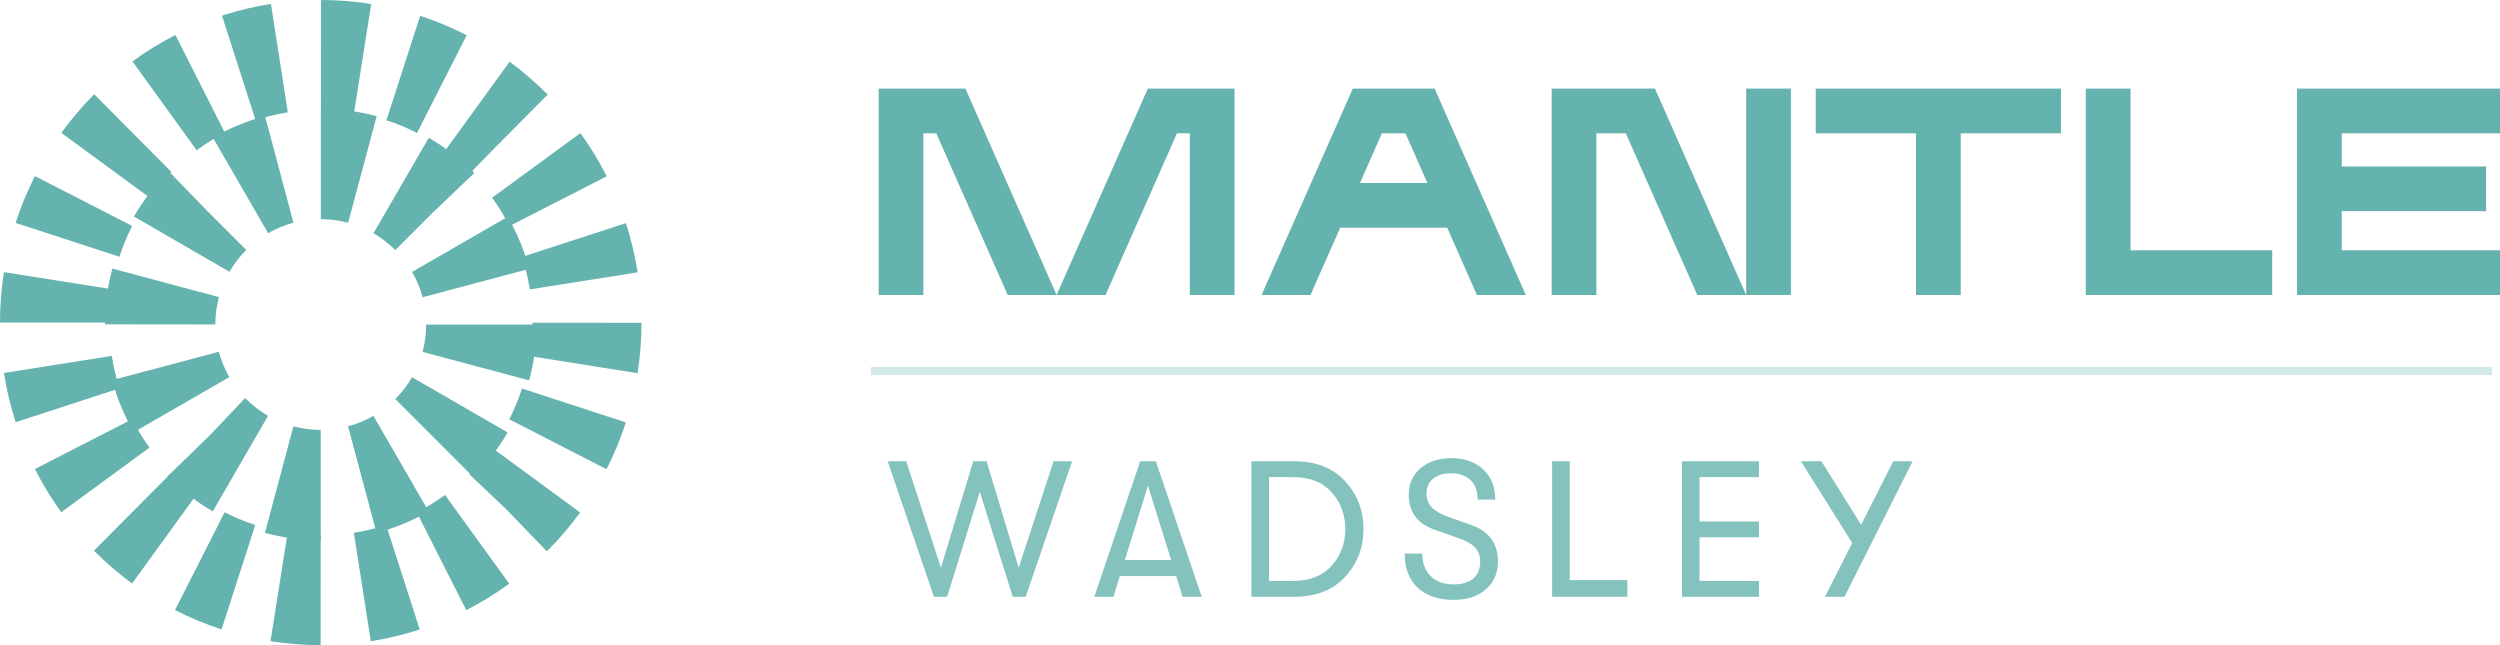 <svg width="155" height="40" viewBox="0 0 155 40" fill="none" xmlns="http://www.w3.org/2000/svg">
<path d="M19.881 40L19.884 33.194C19.198 33.194 18.506 33.139 17.83 33.031L16.773 39.754C17.798 39.917 18.843 40 19.883 40H19.881ZM22.989 39.757C24.016 39.594 25.037 39.35 26.024 39.028L23.941 32.553C23.29 32.765 22.616 32.927 21.938 33.033L22.989 39.757ZM13.737 39.024L15.826 32.55C15.174 32.338 14.536 32.071 13.927 31.759L10.851 37.822C11.776 38.297 12.747 38.702 13.737 39.024ZM28.909 37.83C29.835 37.356 30.731 36.804 31.572 36.188L27.59 30.685C27.036 31.09 26.447 31.453 25.838 31.764L28.909 37.83ZM8.189 36.178L12.175 30.677C11.624 30.274 11.099 29.82 10.611 29.33L5.822 34.14L5.825 34.144C6.561 34.883 7.356 35.568 8.189 36.178ZM33.908 34.185L33.949 34.142C34.681 33.406 35.361 32.608 35.968 31.771L30.5 27.761C30.099 28.313 29.649 28.842 29.164 29.331L29.096 29.401L31.397 31.585L33.908 34.185ZM3.796 31.758L9.268 27.751C8.864 27.195 8.503 26.602 8.193 25.99L2.163 29.079C2.634 30.009 3.183 30.91 3.796 31.756V31.758ZM37.605 29.093C38.077 28.162 38.479 27.185 38.802 26.19L32.364 24.088C32.153 24.743 31.888 25.385 31.578 25.998L37.605 29.093ZM0.97 26.175L7.409 24.078C7.198 23.424 7.037 22.747 6.93 22.065L0.244 23.124C0.406 24.157 0.65 25.183 0.97 26.176V26.175ZM39.529 23.139C39.691 22.109 39.773 21.057 39.774 20.013L33.007 20.009C33.007 20.699 32.952 21.395 32.845 22.077L39.529 23.139ZM6.769 19.999C6.769 19.309 6.823 18.612 6.93 17.931L0.244 16.872C0.082 17.902 0.001 18.954 -7.88417e-05 19.997H6.768L6.769 19.999ZM32.847 17.942L39.533 16.886C39.372 15.854 39.128 14.827 38.81 13.834L32.37 15.927C32.581 16.582 32.741 17.259 32.847 17.941V17.942ZM7.409 15.919C7.62 15.264 7.885 14.62 8.194 14.008L2.164 10.917C1.693 11.847 1.291 12.824 0.97 13.82L7.407 15.919H7.409ZM31.585 14.017L37.618 10.931C37.147 10 36.598 9.099 35.986 8.253L30.512 12.257C30.914 12.813 31.275 13.406 31.585 14.018V14.017ZM9.27 12.246C9.672 11.691 10.124 11.16 10.612 10.67L10.625 10.657L5.84 5.844L5.827 5.857C5.092 6.597 4.41 7.399 3.8 8.238L9.27 12.246ZM29.188 10.694L30.633 9.211L33.959 5.867L33.949 5.856C33.218 5.121 32.425 4.439 31.595 3.829L27.606 9.327C28.155 9.73 28.679 10.181 29.164 10.67L29.188 10.694V10.694ZM12.191 9.313C12.745 8.908 13.334 8.545 13.943 8.234L10.876 2.167C9.95 2.641 9.054 3.192 8.213 3.808L12.191 9.313ZM25.855 8.245L28.935 2.185C28.011 1.71 27.04 1.304 26.05 0.981L23.958 7.454C24.609 7.667 25.248 7.933 25.857 8.246L25.855 8.245ZM15.843 7.446C16.495 7.235 17.169 7.073 17.846 6.966L16.799 0.242C15.773 0.403 14.751 0.647 13.764 0.969L15.843 7.446V7.446ZM21.955 6.971L23.014 0.247C21.99 0.084 20.944 0 19.906 0L19.9 6.806C20.586 6.806 21.277 6.862 21.955 6.971V6.971Z" fill="#65B3AE"/>
<path d="M19.885 33.494V26.653C19.313 26.653 18.743 26.578 18.191 26.432L16.425 33.041C17.553 33.341 18.716 33.494 19.885 33.494ZM23.345 33.041C24.476 32.739 25.564 32.29 26.576 31.705L23.151 25.782C22.659 26.066 22.13 26.285 21.58 26.431L23.345 33.041ZM13.193 31.703L16.619 25.782C16.127 25.497 15.672 25.147 15.264 24.741L15.201 24.679L13.04 26.954L10.386 29.538L10.425 29.576C11.255 30.405 12.186 31.12 13.194 31.703H13.193ZM29.344 29.579H29.346C30.174 28.748 30.889 27.819 31.471 26.813L25.548 23.387C25.264 23.878 24.913 24.333 24.507 24.739L29.344 29.579ZM8.29 26.798L14.219 23.381C13.935 22.888 13.717 22.36 13.571 21.809L6.956 23.567C7.257 24.698 7.707 25.786 8.29 26.798ZM32.811 23.584C33.111 22.458 33.264 21.295 33.266 20.127L26.422 20.124C26.422 20.697 26.346 21.267 26.199 21.818L32.811 23.584V23.584ZM13.351 20.116C13.351 19.543 13.426 18.973 13.575 18.422L6.965 16.651C6.663 17.778 6.508 18.941 6.508 20.109L13.352 20.116H13.351ZM26.2 18.43L32.813 16.669C32.511 15.538 32.062 14.45 31.478 13.439L25.551 16.859C25.835 17.351 26.054 17.88 26.2 18.43ZM14.226 16.851C14.506 16.367 14.853 15.918 15.252 15.515L15.27 15.498L12.822 13.051L10.468 10.625L10.425 10.666C9.599 11.493 8.885 12.419 8.304 13.423L14.226 16.851V16.851ZM12.822 13.05L12.85 13.078L12.822 13.05ZM24.511 15.506L26.934 13.083L29.407 10.728L29.346 10.665C28.519 9.839 27.589 9.124 26.584 8.542L23.155 14.462C23.64 14.743 24.091 15.089 24.493 15.488L24.511 15.506V15.506ZM16.623 14.458C17.114 14.174 17.642 13.957 18.194 13.809L16.433 7.199C15.301 7.501 14.214 7.949 13.201 8.534L16.623 14.458ZM21.584 13.812L23.354 7.203C22.227 6.901 21.063 6.748 19.894 6.747L19.89 13.588C20.463 13.588 21.034 13.663 21.585 13.81L21.584 13.812Z" fill="#65B3AE"/>
<path fill-rule="evenodd" clip-rule="evenodd" d="M76.543 5.494V18.288H73.77V8.266H72.972L68.543 18.288H65.51L71.165 5.494L71.165 5.494L73.77 5.494H76.543ZM59.856 5.494L65.51 18.288H62.479L58.049 8.266H57.252V18.288H54.478V8.266V5.494V5.494H59.856L59.856 5.494ZM108.263 18.288H111.036V5.494H108.263V18.288ZM84.317 11.347L85.679 8.266H87.139L88.5 11.347H84.317ZM81.25 18.288L83.092 14.119H89.726L91.568 18.288H94.6L88.946 5.494L88.946 5.494L83.872 5.494L83.872 5.494V5.494L78.217 18.288H81.25ZM98.976 8.266V18.288H96.203V8.266V5.494H98.976L102.607 5.494V5.494L102.608 5.494L108.262 18.288H105.23L100.801 8.266H98.976ZM121.564 8.266V18.288H118.791V8.266H112.576V5.494L118.791 5.494H121.564L127.779 5.494V8.266H121.564ZM129.319 5.494H132.093V15.516H140.876V18.288L132.093 18.288H129.319V5.494ZM145.189 13.092V15.516H155V18.288L145.189 18.288H142.416V13.092V10.32V8.266V5.494H145.189L154.999 5.494V8.266H145.189V10.32H154.139V13.092H145.189Z" fill="#65B3AE"/>
<path opacity="0.3" d="M54 23H154.5" stroke="#65B3AE" stroke-width="0.5"/>
<path opacity="0.8" d="M57.904 37L55.036 28.6H56.188L58.336 35.2L60.34 28.6H61.168L63.16 35.2L65.32 28.6H66.472L63.592 37H62.788L60.748 30.496L58.72 37H57.904ZM73.319 37L72.923 35.716H69.431L69.035 37H67.847L70.691 28.6H71.663L74.507 37H73.319ZM69.743 34.72H72.611L71.171 30.112L69.743 34.72ZM77.589 37V28.6H80.265C81.593 28.6 82.637 29.012 83.397 29.836C84.157 30.66 84.537 31.648 84.537 32.8C84.537 33.952 84.157 34.94 83.397 35.764C82.637 36.588 81.593 37 80.265 37H77.589ZM78.681 36.016H80.181C81.213 36.016 82.009 35.7 82.569 35.068C83.129 34.436 83.409 33.68 83.409 32.8C83.409 31.912 83.129 31.156 82.569 30.532C82.009 29.9 81.213 29.584 80.181 29.584H78.681V36.016ZM90.126 37.192C89.174 37.192 88.43 36.94 87.894 36.436C87.358 35.932 87.09 35.228 87.09 34.324H88.182C88.182 34.908 88.354 35.372 88.698 35.716C89.05 36.06 89.522 36.232 90.114 36.232C90.642 36.232 91.05 36.112 91.338 35.872C91.626 35.624 91.77 35.28 91.77 34.84C91.77 34.472 91.666 34.176 91.458 33.952C91.258 33.728 90.914 33.532 90.426 33.364L89.034 32.872C87.906 32.512 87.342 31.776 87.342 30.664C87.342 29.992 87.586 29.448 88.074 29.032C88.562 28.616 89.198 28.408 89.982 28.408C90.806 28.408 91.466 28.64 91.962 29.104C92.458 29.568 92.706 30.192 92.706 30.976H91.614C91.614 30.456 91.47 30.056 91.182 29.776C90.894 29.488 90.482 29.344 89.946 29.344C89.482 29.344 89.114 29.46 88.842 29.692C88.578 29.916 88.446 30.22 88.446 30.604C88.446 30.956 88.562 31.248 88.794 31.48C89.026 31.712 89.402 31.916 89.922 32.092L91.218 32.548C92.322 32.94 92.874 33.696 92.874 34.816C92.874 35.528 92.622 36.104 92.118 36.544C91.622 36.976 90.958 37.192 90.126 37.192ZM96.23 37V28.6H97.322V35.968H100.898V37H96.23ZM104.279 37V28.6H109.055V29.584H105.371V32.332H109.055V33.316H105.371V36.016H109.055V37H104.279ZM117.382 28.6H118.582L114.358 37H113.146L114.838 33.664L111.658 28.6H112.93L115.39 32.536L117.382 28.6Z" fill="#65B3AE"/>
</svg>
